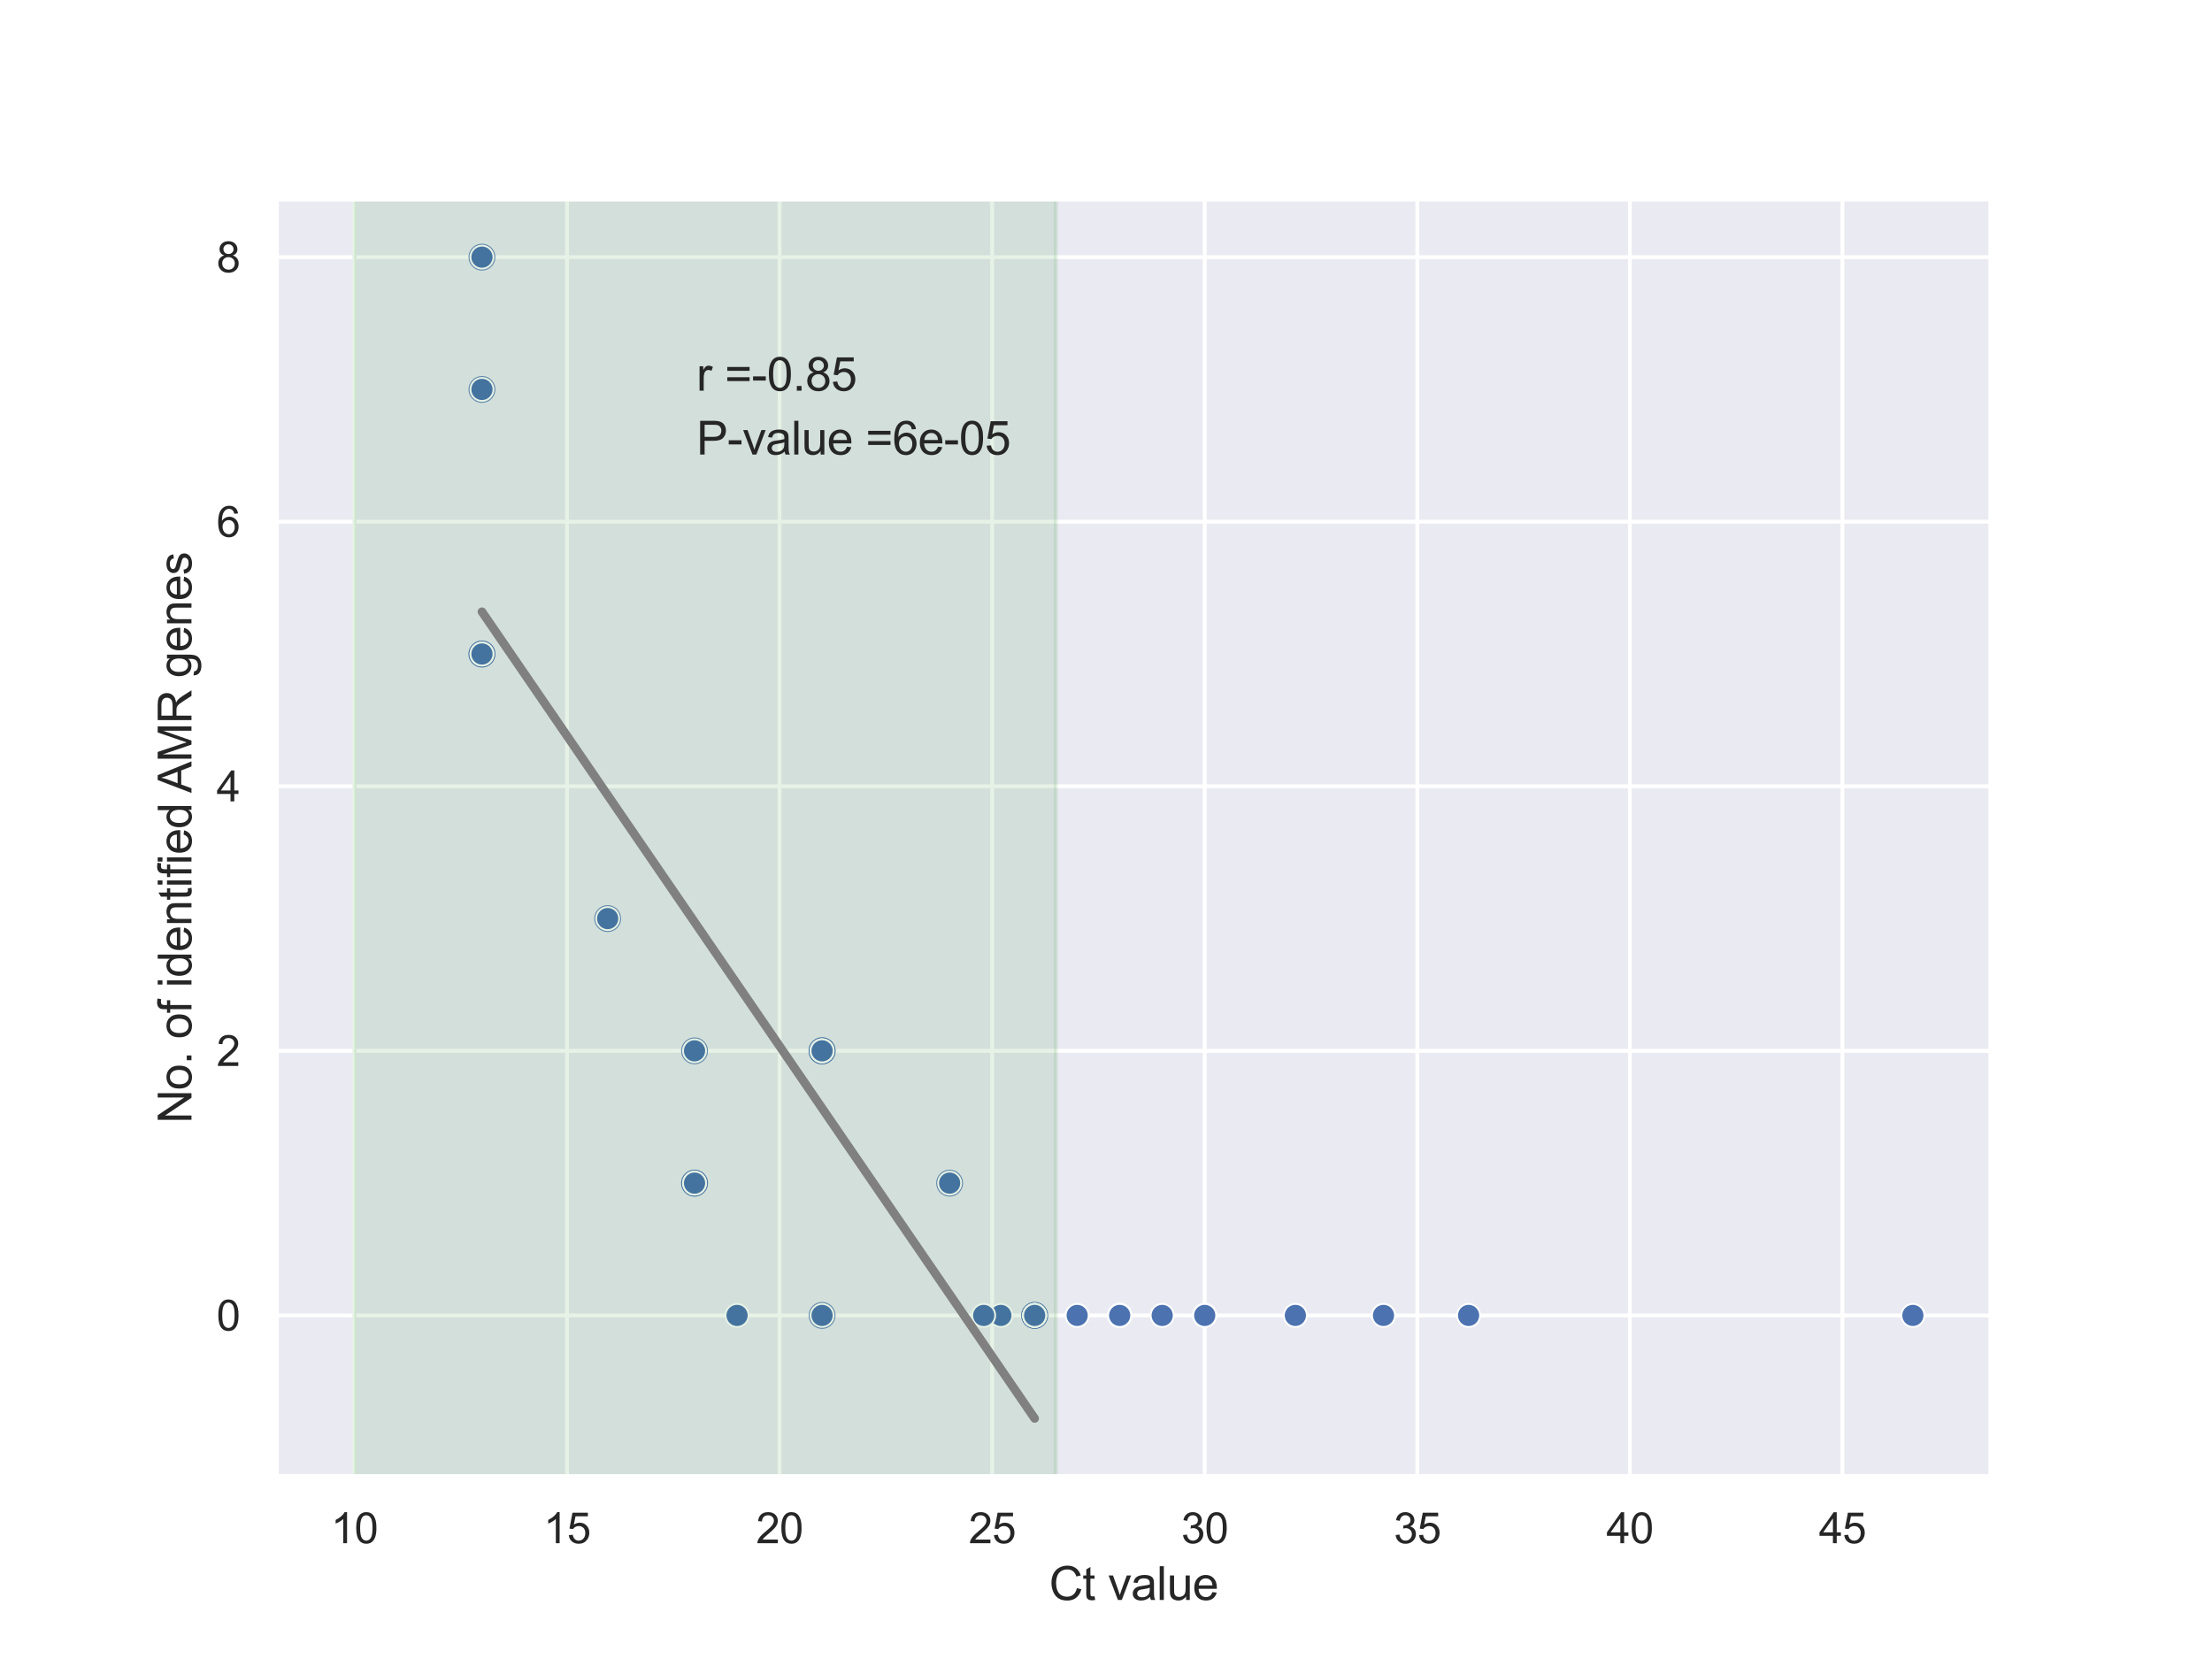<?xml version="1.0" encoding="utf-8" standalone="no"?>
<!DOCTYPE svg PUBLIC "-//W3C//DTD SVG 1.1//EN"
  "http://www.w3.org/Graphics/SVG/1.1/DTD/svg11.dtd">
<svg xmlns:xlink="http://www.w3.org/1999/xlink" width="576pt" height="432pt" viewBox="0 0 576 432" xmlns="http://www.w3.org/2000/svg" version="1.1">
 <defs>
  <style type="text/css">*{stroke-linejoin: round; stroke-linecap: butt}</style>
 </defs>
 <g id="figure_1">
  <g id="patch_1">
   <path d="M 0 432 
L 576 432 
L 576 0 
L 0 0 
z
" style="fill: #ffffff"/>
  </g>
  <g id="axes_1">
   <g id="patch_2">
    <path d="M 72 384.48 
L 518.4 384.48 
L 518.4 51.84 
L 72 51.84 
z
" style="fill: #eaeaf2"/>
   </g>
   <g id="matplotlib.axis_1">
    <g id="xtick_1">
     <g id="line2d_1">
      <path d="M 92.291 384.48 
L 92.291 51.84 
" clip-path="url(#pcb64c233aa)" style="fill: none; stroke: #ffffff; stroke-linecap: round"/>
     </g>
     <g id="text_1">
      <!-- 10 -->
      <g style="fill: #262626" transform="translate(86.174 401.854) scale(0.11 -0.11)">
       <defs>
        <path id="ArialMT-31" d="M 2384 0 
L 1822 0 
L 1822 3584 
Q 1619 3391 1289 3197 
Q 959 3003 697 2906 
L 697 3450 
Q 1169 3672 1522 3987 
Q 1875 4303 2022 4600 
L 2384 4600 
L 2384 0 
z
" transform="scale(0.016)"/>
        <path id="ArialMT-30" d="M 266 2259 
Q 266 3072 433 3567 
Q 600 4063 929 4331 
Q 1259 4600 1759 4600 
Q 2128 4600 2406 4451 
Q 2684 4303 2865 4023 
Q 3047 3744 3150 3342 
Q 3253 2941 3253 2259 
Q 3253 1453 3087 958 
Q 2922 463 2592 192 
Q 2263 -78 1759 -78 
Q 1097 -78 719 397 
Q 266 969 266 2259 
z
M 844 2259 
Q 844 1131 1108 757 
Q 1372 384 1759 384 
Q 2147 384 2411 759 
Q 2675 1134 2675 2259 
Q 2675 3391 2411 3762 
Q 2147 4134 1753 4134 
Q 1366 4134 1134 3806 
Q 844 3388 844 2259 
z
" transform="scale(0.016)"/>
       </defs>
       <use xlink:href="#ArialMT-31"/>
       <use xlink:href="#ArialMT-30" transform="translate(55.615 0)"/>
      </g>
     </g>
    </g>
    <g id="xtick_2">
     <g id="line2d_2">
      <path d="M 147.645 384.48 
L 147.645 51.84 
" clip-path="url(#pcb64c233aa)" style="fill: none; stroke: #ffffff; stroke-linecap: round"/>
     </g>
     <g id="text_2">
      <!-- 15 -->
      <g style="fill: #262626" transform="translate(141.528 401.854) scale(0.11 -0.11)">
       <defs>
        <path id="ArialMT-35" d="M 266 1200 
L 856 1250 
Q 922 819 1161 601 
Q 1400 384 1738 384 
Q 2144 384 2425 690 
Q 2706 997 2706 1503 
Q 2706 1984 2436 2262 
Q 2166 2541 1728 2541 
Q 1456 2541 1237 2417 
Q 1019 2294 894 2097 
L 366 2166 
L 809 4519 
L 3088 4519 
L 3088 3981 
L 1259 3981 
L 1013 2750 
Q 1425 3038 1878 3038 
Q 2478 3038 2890 2622 
Q 3303 2206 3303 1553 
Q 3303 931 2941 478 
Q 2500 -78 1738 -78 
Q 1113 -78 717 272 
Q 322 622 266 1200 
z
" transform="scale(0.016)"/>
       </defs>
       <use xlink:href="#ArialMT-31"/>
       <use xlink:href="#ArialMT-35" transform="translate(55.615 0)"/>
      </g>
     </g>
    </g>
    <g id="xtick_3">
     <g id="line2d_3">
      <path d="M 202.998 384.48 
L 202.998 51.84 
" clip-path="url(#pcb64c233aa)" style="fill: none; stroke: #ffffff; stroke-linecap: round"/>
     </g>
     <g id="text_3">
      <!-- 20 -->
      <g style="fill: #262626" transform="translate(196.881 401.854) scale(0.11 -0.11)">
       <defs>
        <path id="ArialMT-32" d="M 3222 541 
L 3222 0 
L 194 0 
Q 188 203 259 391 
Q 375 700 629 1000 
Q 884 1300 1366 1694 
Q 2113 2306 2375 2664 
Q 2638 3022 2638 3341 
Q 2638 3675 2398 3904 
Q 2159 4134 1775 4134 
Q 1369 4134 1125 3890 
Q 881 3647 878 3216 
L 300 3275 
Q 359 3922 746 4261 
Q 1134 4600 1788 4600 
Q 2447 4600 2831 4234 
Q 3216 3869 3216 3328 
Q 3216 3053 3103 2787 
Q 2991 2522 2730 2228 
Q 2469 1934 1863 1422 
Q 1356 997 1212 845 
Q 1069 694 975 541 
L 3222 541 
z
" transform="scale(0.016)"/>
       </defs>
       <use xlink:href="#ArialMT-32"/>
       <use xlink:href="#ArialMT-30" transform="translate(55.615 0)"/>
      </g>
     </g>
    </g>
    <g id="xtick_4">
     <g id="line2d_4">
      <path d="M 258.352 384.48 
L 258.352 51.84 
" clip-path="url(#pcb64c233aa)" style="fill: none; stroke: #ffffff; stroke-linecap: round"/>
     </g>
     <g id="text_4">
      <!-- 25 -->
      <g style="fill: #262626" transform="translate(252.235 401.854) scale(0.11 -0.11)">
       <use xlink:href="#ArialMT-32"/>
       <use xlink:href="#ArialMT-35" transform="translate(55.615 0)"/>
      </g>
     </g>
    </g>
    <g id="xtick_5">
     <g id="line2d_5">
      <path d="M 313.706 384.48 
L 313.706 51.84 
" clip-path="url(#pcb64c233aa)" style="fill: none; stroke: #ffffff; stroke-linecap: round"/>
     </g>
     <g id="text_5">
      <!-- 30 -->
      <g style="fill: #262626" transform="translate(307.589 401.854) scale(0.11 -0.11)">
       <defs>
        <path id="ArialMT-33" d="M 269 1209 
L 831 1284 
Q 928 806 1161 595 
Q 1394 384 1728 384 
Q 2125 384 2398 659 
Q 2672 934 2672 1341 
Q 2672 1728 2419 1979 
Q 2166 2231 1775 2231 
Q 1616 2231 1378 2169 
L 1441 2663 
Q 1497 2656 1531 2656 
Q 1891 2656 2178 2843 
Q 2466 3031 2466 3422 
Q 2466 3731 2256 3934 
Q 2047 4138 1716 4138 
Q 1388 4138 1169 3931 
Q 950 3725 888 3313 
L 325 3413 
Q 428 3978 793 4289 
Q 1159 4600 1703 4600 
Q 2078 4600 2393 4439 
Q 2709 4278 2876 4000 
Q 3044 3722 3044 3409 
Q 3044 3113 2884 2869 
Q 2725 2625 2413 2481 
Q 2819 2388 3044 2092 
Q 3269 1797 3269 1353 
Q 3269 753 2831 336 
Q 2394 -81 1725 -81 
Q 1122 -81 723 278 
Q 325 638 269 1209 
z
" transform="scale(0.016)"/>
       </defs>
       <use xlink:href="#ArialMT-33"/>
       <use xlink:href="#ArialMT-30" transform="translate(55.615 0)"/>
      </g>
     </g>
    </g>
    <g id="xtick_6">
     <g id="line2d_6">
      <path d="M 369.06 384.48 
L 369.06 51.84 
" clip-path="url(#pcb64c233aa)" style="fill: none; stroke: #ffffff; stroke-linecap: round"/>
     </g>
     <g id="text_6">
      <!-- 35 -->
      <g style="fill: #262626" transform="translate(362.943 401.854) scale(0.11 -0.11)">
       <use xlink:href="#ArialMT-33"/>
       <use xlink:href="#ArialMT-35" transform="translate(55.615 0)"/>
      </g>
     </g>
    </g>
    <g id="xtick_7">
     <g id="line2d_7">
      <path d="M 424.413 384.48 
L 424.413 51.84 
" clip-path="url(#pcb64c233aa)" style="fill: none; stroke: #ffffff; stroke-linecap: round"/>
     </g>
     <g id="text_7">
      <!-- 40 -->
      <g style="fill: #262626" transform="translate(418.296 401.854) scale(0.11 -0.11)">
       <defs>
        <path id="ArialMT-34" d="M 2069 0 
L 2069 1097 
L 81 1097 
L 81 1613 
L 2172 4581 
L 2631 4581 
L 2631 1613 
L 3250 1613 
L 3250 1097 
L 2631 1097 
L 2631 0 
L 2069 0 
z
M 2069 1613 
L 2069 3678 
L 634 1613 
L 2069 1613 
z
" transform="scale(0.016)"/>
       </defs>
       <use xlink:href="#ArialMT-34"/>
       <use xlink:href="#ArialMT-30" transform="translate(55.615 0)"/>
      </g>
     </g>
    </g>
    <g id="xtick_8">
     <g id="line2d_8">
      <path d="M 479.767 384.48 
L 479.767 51.84 
" clip-path="url(#pcb64c233aa)" style="fill: none; stroke: #ffffff; stroke-linecap: round"/>
     </g>
     <g id="text_8">
      <!-- 45 -->
      <g style="fill: #262626" transform="translate(473.65 401.854) scale(0.11 -0.11)">
       <use xlink:href="#ArialMT-34"/>
       <use xlink:href="#ArialMT-35" transform="translate(55.615 0)"/>
      </g>
     </g>
    </g>
    <g id="text_9">
     <!-- Ct value -->
     <g style="fill: #262626" transform="translate(273.19 416.629) scale(0.12 -0.12)">
      <defs>
       <path id="ArialMT-43" d="M 3763 1606 
L 4369 1453 
Q 4178 706 3683 314 
Q 3188 -78 2472 -78 
Q 1731 -78 1267 223 
Q 803 525 561 1097 
Q 319 1669 319 2325 
Q 319 3041 592 3573 
Q 866 4106 1370 4382 
Q 1875 4659 2481 4659 
Q 3169 4659 3637 4309 
Q 4106 3959 4291 3325 
L 3694 3184 
Q 3534 3684 3231 3912 
Q 2928 4141 2469 4141 
Q 1941 4141 1586 3887 
Q 1231 3634 1087 3207 
Q 944 2781 944 2328 
Q 944 1744 1114 1308 
Q 1284 872 1643 656 
Q 2003 441 2422 441 
Q 2931 441 3284 734 
Q 3638 1028 3763 1606 
z
" transform="scale(0.016)"/>
       <path id="ArialMT-74" d="M 1650 503 
L 1731 6 
Q 1494 -44 1306 -44 
Q 1000 -44 831 53 
Q 663 150 594 308 
Q 525 466 525 972 
L 525 2881 
L 113 2881 
L 113 3319 
L 525 3319 
L 525 4141 
L 1084 4478 
L 1084 3319 
L 1650 3319 
L 1650 2881 
L 1084 2881 
L 1084 941 
Q 1084 700 1114 631 
Q 1144 563 1211 522 
Q 1278 481 1403 481 
Q 1497 481 1650 503 
z
" transform="scale(0.016)"/>
       <path id="ArialMT-20" transform="scale(0.016)"/>
       <path id="ArialMT-76" d="M 1344 0 
L 81 3319 
L 675 3319 
L 1388 1331 
Q 1503 1009 1600 663 
Q 1675 925 1809 1294 
L 2547 3319 
L 3125 3319 
L 1869 0 
L 1344 0 
z
" transform="scale(0.016)"/>
       <path id="ArialMT-61" d="M 2588 409 
Q 2275 144 1986 34 
Q 1697 -75 1366 -75 
Q 819 -75 525 192 
Q 231 459 231 875 
Q 231 1119 342 1320 
Q 453 1522 633 1644 
Q 813 1766 1038 1828 
Q 1203 1872 1538 1913 
Q 2219 1994 2541 2106 
Q 2544 2222 2544 2253 
Q 2544 2597 2384 2738 
Q 2169 2928 1744 2928 
Q 1347 2928 1158 2789 
Q 969 2650 878 2297 
L 328 2372 
Q 403 2725 575 2942 
Q 747 3159 1072 3276 
Q 1397 3394 1825 3394 
Q 2250 3394 2515 3294 
Q 2781 3194 2906 3042 
Q 3031 2891 3081 2659 
Q 3109 2516 3109 2141 
L 3109 1391 
Q 3109 606 3145 398 
Q 3181 191 3288 0 
L 2700 0 
Q 2613 175 2588 409 
z
M 2541 1666 
Q 2234 1541 1622 1453 
Q 1275 1403 1131 1340 
Q 988 1278 909 1158 
Q 831 1038 831 891 
Q 831 666 1001 516 
Q 1172 366 1500 366 
Q 1825 366 2078 508 
Q 2331 650 2450 897 
Q 2541 1088 2541 1459 
L 2541 1666 
z
" transform="scale(0.016)"/>
       <path id="ArialMT-6c" d="M 409 0 
L 409 4581 
L 972 4581 
L 972 0 
L 409 0 
z
" transform="scale(0.016)"/>
       <path id="ArialMT-75" d="M 2597 0 
L 2597 488 
Q 2209 -75 1544 -75 
Q 1250 -75 995 37 
Q 741 150 617 320 
Q 494 491 444 738 
Q 409 903 409 1263 
L 409 3319 
L 972 3319 
L 972 1478 
Q 972 1038 1006 884 
Q 1059 663 1231 536 
Q 1403 409 1656 409 
Q 1909 409 2131 539 
Q 2353 669 2445 892 
Q 2538 1116 2538 1541 
L 2538 3319 
L 3100 3319 
L 3100 0 
L 2597 0 
z
" transform="scale(0.016)"/>
       <path id="ArialMT-65" d="M 2694 1069 
L 3275 997 
Q 3138 488 2766 206 
Q 2394 -75 1816 -75 
Q 1088 -75 661 373 
Q 234 822 234 1631 
Q 234 2469 665 2931 
Q 1097 3394 1784 3394 
Q 2450 3394 2872 2941 
Q 3294 2488 3294 1666 
Q 3294 1616 3291 1516 
L 816 1516 
Q 847 969 1125 678 
Q 1403 388 1819 388 
Q 2128 388 2347 550 
Q 2566 713 2694 1069 
z
M 847 1978 
L 2700 1978 
Q 2663 2397 2488 2606 
Q 2219 2931 1791 2931 
Q 1403 2931 1139 2672 
Q 875 2413 847 1978 
z
" transform="scale(0.016)"/>
      </defs>
      <use xlink:href="#ArialMT-43"/>
      <use xlink:href="#ArialMT-74" transform="translate(72.217 0)"/>
      <use xlink:href="#ArialMT-20" transform="translate(100 0)"/>
      <use xlink:href="#ArialMT-76" transform="translate(127.783 0)"/>
      <use xlink:href="#ArialMT-61" transform="translate(177.783 0)"/>
      <use xlink:href="#ArialMT-6c" transform="translate(233.398 0)"/>
      <use xlink:href="#ArialMT-75" transform="translate(255.615 0)"/>
      <use xlink:href="#ArialMT-65" transform="translate(311.23 0)"/>
     </g>
    </g>
   </g>
   <g id="matplotlib.axis_2">
    <g id="ytick_1">
     <g id="line2d_9">
      <path d="M 72 342.531 
L 518.4 342.531 
" clip-path="url(#pcb64c233aa)" style="fill: none; stroke: #ffffff; stroke-linecap: round"/>
     </g>
     <g id="text_10">
      <!-- 0 -->
      <g style="fill: #262626" transform="translate(56.383 346.468) scale(0.11 -0.11)">
       <use xlink:href="#ArialMT-30"/>
      </g>
     </g>
    </g>
    <g id="ytick_2">
     <g id="line2d_10">
      <path d="M 72 273.638 
L 518.4 273.638 
" clip-path="url(#pcb64c233aa)" style="fill: none; stroke: #ffffff; stroke-linecap: round"/>
     </g>
     <g id="text_11">
      <!-- 2 -->
      <g style="fill: #262626" transform="translate(56.383 277.575) scale(0.11 -0.11)">
       <use xlink:href="#ArialMT-32"/>
      </g>
     </g>
    </g>
    <g id="ytick_3">
     <g id="line2d_11">
      <path d="M 72 204.745 
L 518.4 204.745 
" clip-path="url(#pcb64c233aa)" style="fill: none; stroke: #ffffff; stroke-linecap: round"/>
     </g>
     <g id="text_12">
      <!-- 4 -->
      <g style="fill: #262626" transform="translate(56.383 208.682) scale(0.11 -0.11)">
       <use xlink:href="#ArialMT-34"/>
      </g>
     </g>
    </g>
    <g id="ytick_4">
     <g id="line2d_12">
      <path d="M 72 135.853 
L 518.4 135.853 
" clip-path="url(#pcb64c233aa)" style="fill: none; stroke: #ffffff; stroke-linecap: round"/>
     </g>
     <g id="text_13">
      <!-- 6 -->
      <g style="fill: #262626" transform="translate(56.383 139.79) scale(0.11 -0.11)">
       <defs>
        <path id="ArialMT-36" d="M 3184 3459 
L 2625 3416 
Q 2550 3747 2413 3897 
Q 2184 4138 1850 4138 
Q 1581 4138 1378 3988 
Q 1113 3794 959 3422 
Q 806 3050 800 2363 
Q 1003 2672 1297 2822 
Q 1591 2972 1913 2972 
Q 2475 2972 2870 2558 
Q 3266 2144 3266 1488 
Q 3266 1056 3080 686 
Q 2894 316 2569 119 
Q 2244 -78 1831 -78 
Q 1128 -78 684 439 
Q 241 956 241 2144 
Q 241 3472 731 4075 
Q 1159 4600 1884 4600 
Q 2425 4600 2770 4297 
Q 3116 3994 3184 3459 
z
M 888 1484 
Q 888 1194 1011 928 
Q 1134 663 1356 523 
Q 1578 384 1822 384 
Q 2178 384 2434 671 
Q 2691 959 2691 1453 
Q 2691 1928 2437 2201 
Q 2184 2475 1800 2475 
Q 1419 2475 1153 2201 
Q 888 1928 888 1484 
z
" transform="scale(0.016)"/>
       </defs>
       <use xlink:href="#ArialMT-36"/>
      </g>
     </g>
    </g>
    <g id="ytick_5">
     <g id="line2d_13">
      <path d="M 72 66.96 
L 518.4 66.96 
" clip-path="url(#pcb64c233aa)" style="fill: none; stroke: #ffffff; stroke-linecap: round"/>
     </g>
     <g id="text_14">
      <!-- 8 -->
      <g style="fill: #262626" transform="translate(56.383 70.897) scale(0.11 -0.11)">
       <defs>
        <path id="ArialMT-38" d="M 1131 2484 
Q 781 2613 612 2850 
Q 444 3088 444 3419 
Q 444 3919 803 4259 
Q 1163 4600 1759 4600 
Q 2359 4600 2725 4251 
Q 3091 3903 3091 3403 
Q 3091 3084 2923 2848 
Q 2756 2613 2416 2484 
Q 2838 2347 3058 2040 
Q 3278 1734 3278 1309 
Q 3278 722 2862 322 
Q 2447 -78 1769 -78 
Q 1091 -78 675 323 
Q 259 725 259 1325 
Q 259 1772 486 2073 
Q 713 2375 1131 2484 
z
M 1019 3438 
Q 1019 3113 1228 2906 
Q 1438 2700 1772 2700 
Q 2097 2700 2305 2904 
Q 2513 3109 2513 3406 
Q 2513 3716 2298 3927 
Q 2084 4138 1766 4138 
Q 1444 4138 1231 3931 
Q 1019 3725 1019 3438 
z
M 838 1322 
Q 838 1081 952 856 
Q 1066 631 1291 507 
Q 1516 384 1775 384 
Q 2178 384 2440 643 
Q 2703 903 2703 1303 
Q 2703 1709 2433 1975 
Q 2163 2241 1756 2241 
Q 1359 2241 1098 1978 
Q 838 1716 838 1322 
z
" transform="scale(0.016)"/>
       </defs>
       <use xlink:href="#ArialMT-38"/>
      </g>
     </g>
    </g>
    <g id="text_15">
     <!-- No. of identified AMR genes -->
     <g style="fill: #262626" transform="translate(49.857 292.533) rotate(-90) scale(0.12 -0.12)">
      <defs>
       <path id="ArialMT-4e" d="M 488 0 
L 488 4581 
L 1109 4581 
L 3516 984 
L 3516 4581 
L 4097 4581 
L 4097 0 
L 3475 0 
L 1069 3600 
L 1069 0 
L 488 0 
z
" transform="scale(0.016)"/>
       <path id="ArialMT-6f" d="M 213 1659 
Q 213 2581 725 3025 
Q 1153 3394 1769 3394 
Q 2453 3394 2887 2945 
Q 3322 2497 3322 1706 
Q 3322 1066 3130 698 
Q 2938 331 2570 128 
Q 2203 -75 1769 -75 
Q 1072 -75 642 372 
Q 213 819 213 1659 
z
M 791 1659 
Q 791 1022 1069 705 
Q 1347 388 1769 388 
Q 2188 388 2466 706 
Q 2744 1025 2744 1678 
Q 2744 2294 2464 2611 
Q 2184 2928 1769 2928 
Q 1347 2928 1069 2612 
Q 791 2297 791 1659 
z
" transform="scale(0.016)"/>
       <path id="ArialMT-2e" d="M 581 0 
L 581 641 
L 1222 641 
L 1222 0 
L 581 0 
z
" transform="scale(0.016)"/>
       <path id="ArialMT-66" d="M 556 0 
L 556 2881 
L 59 2881 
L 59 3319 
L 556 3319 
L 556 3672 
Q 556 4006 616 4169 
Q 697 4388 901 4523 
Q 1106 4659 1475 4659 
Q 1713 4659 2000 4603 
L 1916 4113 
Q 1741 4144 1584 4144 
Q 1328 4144 1222 4034 
Q 1116 3925 1116 3625 
L 1116 3319 
L 1763 3319 
L 1763 2881 
L 1116 2881 
L 1116 0 
L 556 0 
z
" transform="scale(0.016)"/>
       <path id="ArialMT-69" d="M 425 3934 
L 425 4581 
L 988 4581 
L 988 3934 
L 425 3934 
z
M 425 0 
L 425 3319 
L 988 3319 
L 988 0 
L 425 0 
z
" transform="scale(0.016)"/>
       <path id="ArialMT-64" d="M 2575 0 
L 2575 419 
Q 2259 -75 1647 -75 
Q 1250 -75 917 144 
Q 584 363 401 755 
Q 219 1147 219 1656 
Q 219 2153 384 2558 
Q 550 2963 881 3178 
Q 1213 3394 1622 3394 
Q 1922 3394 2156 3267 
Q 2391 3141 2538 2938 
L 2538 4581 
L 3097 4581 
L 3097 0 
L 2575 0 
z
M 797 1656 
Q 797 1019 1065 703 
Q 1334 388 1700 388 
Q 2069 388 2326 689 
Q 2584 991 2584 1609 
Q 2584 2291 2321 2609 
Q 2059 2928 1675 2928 
Q 1300 2928 1048 2622 
Q 797 2316 797 1656 
z
" transform="scale(0.016)"/>
       <path id="ArialMT-6e" d="M 422 0 
L 422 3319 
L 928 3319 
L 928 2847 
Q 1294 3394 1984 3394 
Q 2284 3394 2536 3286 
Q 2788 3178 2913 3003 
Q 3038 2828 3088 2588 
Q 3119 2431 3119 2041 
L 3119 0 
L 2556 0 
L 2556 2019 
Q 2556 2363 2490 2533 
Q 2425 2703 2258 2804 
Q 2091 2906 1866 2906 
Q 1506 2906 1245 2678 
Q 984 2450 984 1813 
L 984 0 
L 422 0 
z
" transform="scale(0.016)"/>
       <path id="ArialMT-41" d="M -9 0 
L 1750 4581 
L 2403 4581 
L 4278 0 
L 3588 0 
L 3053 1388 
L 1138 1388 
L 634 0 
L -9 0 
z
M 1313 1881 
L 2866 1881 
L 2388 3150 
Q 2169 3728 2063 4100 
Q 1975 3659 1816 3225 
L 1313 1881 
z
" transform="scale(0.016)"/>
       <path id="ArialMT-4d" d="M 475 0 
L 475 4581 
L 1388 4581 
L 2472 1338 
Q 2622 884 2691 659 
Q 2769 909 2934 1394 
L 4031 4581 
L 4847 4581 
L 4847 0 
L 4263 0 
L 4263 3834 
L 2931 0 
L 2384 0 
L 1059 3900 
L 1059 0 
L 475 0 
z
" transform="scale(0.016)"/>
       <path id="ArialMT-52" d="M 503 0 
L 503 4581 
L 2534 4581 
Q 3147 4581 3465 4457 
Q 3784 4334 3975 4021 
Q 4166 3709 4166 3331 
Q 4166 2844 3850 2509 
Q 3534 2175 2875 2084 
Q 3116 1969 3241 1856 
Q 3506 1613 3744 1247 
L 4541 0 
L 3778 0 
L 3172 953 
Q 2906 1366 2734 1584 
Q 2563 1803 2427 1890 
Q 2291 1978 2150 2013 
Q 2047 2034 1813 2034 
L 1109 2034 
L 1109 0 
L 503 0 
z
M 1109 2559 
L 2413 2559 
Q 2828 2559 3062 2645 
Q 3297 2731 3419 2920 
Q 3541 3109 3541 3331 
Q 3541 3656 3305 3865 
Q 3069 4075 2559 4075 
L 1109 4075 
L 1109 2559 
z
" transform="scale(0.016)"/>
       <path id="ArialMT-67" d="M 319 -275 
L 866 -356 
Q 900 -609 1056 -725 
Q 1266 -881 1628 -881 
Q 2019 -881 2231 -725 
Q 2444 -569 2519 -288 
Q 2563 -116 2559 434 
Q 2191 0 1641 0 
Q 956 0 581 494 
Q 206 988 206 1678 
Q 206 2153 378 2554 
Q 550 2956 876 3175 
Q 1203 3394 1644 3394 
Q 2231 3394 2613 2919 
L 2613 3319 
L 3131 3319 
L 3131 450 
Q 3131 -325 2973 -648 
Q 2816 -972 2473 -1159 
Q 2131 -1347 1631 -1347 
Q 1038 -1347 672 -1080 
Q 306 -813 319 -275 
z
M 784 1719 
Q 784 1066 1043 766 
Q 1303 466 1694 466 
Q 2081 466 2343 764 
Q 2606 1063 2606 1700 
Q 2606 2309 2336 2618 
Q 2066 2928 1684 2928 
Q 1309 2928 1046 2623 
Q 784 2319 784 1719 
z
" transform="scale(0.016)"/>
       <path id="ArialMT-73" d="M 197 991 
L 753 1078 
Q 800 744 1014 566 
Q 1228 388 1613 388 
Q 2000 388 2187 545 
Q 2375 703 2375 916 
Q 2375 1106 2209 1216 
Q 2094 1291 1634 1406 
Q 1016 1563 777 1677 
Q 538 1791 414 1992 
Q 291 2194 291 2438 
Q 291 2659 392 2848 
Q 494 3038 669 3163 
Q 800 3259 1026 3326 
Q 1253 3394 1513 3394 
Q 1903 3394 2198 3281 
Q 2494 3169 2634 2976 
Q 2775 2784 2828 2463 
L 2278 2388 
Q 2241 2644 2061 2787 
Q 1881 2931 1553 2931 
Q 1166 2931 1000 2803 
Q 834 2675 834 2503 
Q 834 2394 903 2306 
Q 972 2216 1119 2156 
Q 1203 2125 1616 2013 
Q 2213 1853 2448 1751 
Q 2684 1650 2818 1456 
Q 2953 1263 2953 975 
Q 2953 694 2789 445 
Q 2625 197 2315 61 
Q 2006 -75 1616 -75 
Q 969 -75 630 194 
Q 291 463 197 991 
z
" transform="scale(0.016)"/>
      </defs>
      <use xlink:href="#ArialMT-4e"/>
      <use xlink:href="#ArialMT-6f" transform="translate(72.217 0)"/>
      <use xlink:href="#ArialMT-2e" transform="translate(127.832 0)"/>
      <use xlink:href="#ArialMT-20" transform="translate(155.615 0)"/>
      <use xlink:href="#ArialMT-6f" transform="translate(183.398 0)"/>
      <use xlink:href="#ArialMT-66" transform="translate(239.014 0)"/>
      <use xlink:href="#ArialMT-20" transform="translate(266.797 0)"/>
      <use xlink:href="#ArialMT-69" transform="translate(294.58 0)"/>
      <use xlink:href="#ArialMT-64" transform="translate(316.797 0)"/>
      <use xlink:href="#ArialMT-65" transform="translate(372.412 0)"/>
      <use xlink:href="#ArialMT-6e" transform="translate(428.027 0)"/>
      <use xlink:href="#ArialMT-74" transform="translate(483.643 0)"/>
      <use xlink:href="#ArialMT-69" transform="translate(511.426 0)"/>
      <use xlink:href="#ArialMT-66" transform="translate(533.643 0)"/>
      <use xlink:href="#ArialMT-69" transform="translate(561.426 0)"/>
      <use xlink:href="#ArialMT-65" transform="translate(583.643 0)"/>
      <use xlink:href="#ArialMT-64" transform="translate(639.258 0)"/>
      <use xlink:href="#ArialMT-20" transform="translate(694.873 0)"/>
      <use xlink:href="#ArialMT-41" transform="translate(717.156 0)"/>
      <use xlink:href="#ArialMT-4d" transform="translate(783.855 0)"/>
      <use xlink:href="#ArialMT-52" transform="translate(867.156 0)"/>
      <use xlink:href="#ArialMT-20" transform="translate(939.373 0)"/>
      <use xlink:href="#ArialMT-67" transform="translate(967.156 0)"/>
      <use xlink:href="#ArialMT-65" transform="translate(1022.771 0)"/>
      <use xlink:href="#ArialMT-6e" transform="translate(1078.387 0)"/>
      <use xlink:href="#ArialMT-65" transform="translate(1134.002 0)"/>
      <use xlink:href="#ArialMT-73" transform="translate(1189.617 0)"/>
     </g>
    </g>
   </g>
   <g id="PathCollection_1">
    <defs>
     <path id="m8467e79d82" d="M 0 3 
C 0.796 3 1.559 2.684 2.121 2.121 
C 2.684 1.559 3 0.796 3 0 
C 3 -0.796 2.684 -1.559 2.121 -2.121 
C 1.559 -2.684 0.796 -3 0 -3 
C -0.796 -3 -1.559 -2.684 -2.121 -2.121 
C -2.684 -1.559 -3 -0.796 -3 0 
C -3 0.796 -2.684 1.559 -2.121 2.121 
C -1.559 2.684 -0.796 3 0 3 
z
" style="stroke: #4c72b0; stroke-opacity: 0.8"/>
    </defs>
    <g clip-path="url(#pcb64c233aa)">
     <use xlink:href="#m8467e79d82" x="269.423" y="342.531" style="fill: #4c72b0; fill-opacity: 0.8; stroke: #4c72b0; stroke-opacity: 0.8"/>
     <use xlink:href="#m8467e79d82" x="269.423" y="342.531" style="fill: #4c72b0; fill-opacity: 0.8; stroke: #4c72b0; stroke-opacity: 0.8"/>
     <use xlink:href="#m8467e79d82" x="158.235" y="239.192" style="fill: #4c72b0; fill-opacity: 0.8; stroke: #4c72b0; stroke-opacity: 0.8"/>
     <use xlink:href="#m8467e79d82" x="125.503" y="170.299" style="fill: #4c72b0; fill-opacity: 0.8; stroke: #4c72b0; stroke-opacity: 0.8"/>
     <use xlink:href="#m8467e79d82" x="125.503" y="101.406" style="fill: #4c72b0; fill-opacity: 0.8; stroke: #4c72b0; stroke-opacity: 0.8"/>
     <use xlink:href="#m8467e79d82" x="125.503" y="66.96" style="fill: #4c72b0; fill-opacity: 0.8; stroke: #4c72b0; stroke-opacity: 0.8"/>
     <use xlink:href="#m8467e79d82" x="125.503" y="170.299" style="fill: #4c72b0; fill-opacity: 0.8; stroke: #4c72b0; stroke-opacity: 0.8"/>
     <use xlink:href="#m8467e79d82" x="247.281" y="308.085" style="fill: #4c72b0; fill-opacity: 0.8; stroke: #4c72b0; stroke-opacity: 0.8"/>
     <use xlink:href="#m8467e79d82" x="214.069" y="273.638" style="fill: #4c72b0; fill-opacity: 0.8; stroke: #4c72b0; stroke-opacity: 0.8"/>
     <use xlink:href="#m8467e79d82" x="214.069" y="273.638" style="fill: #4c72b0; fill-opacity: 0.8; stroke: #4c72b0; stroke-opacity: 0.8"/>
     <use xlink:href="#m8467e79d82" x="214.069" y="273.638" style="fill: #4c72b0; fill-opacity: 0.8; stroke: #4c72b0; stroke-opacity: 0.8"/>
     <use xlink:href="#m8467e79d82" x="180.857" y="308.085" style="fill: #4c72b0; fill-opacity: 0.8; stroke: #4c72b0; stroke-opacity: 0.8"/>
     <use xlink:href="#m8467e79d82" x="180.857" y="273.638" style="fill: #4c72b0; fill-opacity: 0.8; stroke: #4c72b0; stroke-opacity: 0.8"/>
     <use xlink:href="#m8467e79d82" x="180.857" y="308.085" style="fill: #4c72b0; fill-opacity: 0.8; stroke: #4c72b0; stroke-opacity: 0.8"/>
     <use xlink:href="#m8467e79d82" x="214.069" y="342.531" style="fill: #4c72b0; fill-opacity: 0.8; stroke: #4c72b0; stroke-opacity: 0.8"/>
    </g>
   </g>
   <g id="PathCollection_2">
    <defs>
     <path id="m92d4cdf125" d="M 0 3 
C 0.796 3 1.559 2.684 2.121 2.121 
C 2.684 1.559 3 0.796 3 0 
C 3 -0.796 2.684 -1.559 2.121 -2.121 
C 1.559 -2.684 0.796 -3 0 -3 
C -0.796 -3 -1.559 -2.684 -2.121 -2.121 
C -2.684 -1.559 -3 -0.796 -3 0 
C -3 0.796 -2.684 1.559 -2.121 2.121 
C -1.559 2.684 -0.796 3 0 3 
z
" style="stroke: #ffffff; stroke-width: 0.48"/>
    </defs>
    <g clip-path="url(#pcb64c233aa)">
     <use xlink:href="#m92d4cdf125" x="269.423" y="342.531" style="fill: #4c72b0; stroke: #ffffff; stroke-width: 0.48"/>
     <use xlink:href="#m92d4cdf125" x="269.423" y="342.531" style="fill: #4c72b0; stroke: #ffffff; stroke-width: 0.48"/>
     <use xlink:href="#m92d4cdf125" x="269.423" y="342.531" style="fill: #4c72b0; stroke: #ffffff; stroke-width: 0.48"/>
     <use xlink:href="#m92d4cdf125" x="269.423" y="342.531" style="fill: #4c72b0; stroke: #ffffff; stroke-width: 0.48"/>
     <use xlink:href="#m92d4cdf125" x="291.564" y="342.531" style="fill: #4c72b0; stroke: #ffffff; stroke-width: 0.48"/>
     <use xlink:href="#m92d4cdf125" x="291.564" y="342.531" style="fill: #4c72b0; stroke: #ffffff; stroke-width: 0.48"/>
     <use xlink:href="#m92d4cdf125" x="291.564" y="342.531" style="fill: #4c72b0; stroke: #ffffff; stroke-width: 0.48"/>
     <use xlink:href="#m92d4cdf125" x="291.564" y="342.531" style="fill: #4c72b0; stroke: #ffffff; stroke-width: 0.48"/>
     <use xlink:href="#m92d4cdf125" x="158.235" y="239.192" style="fill: #4c72b0; stroke: #ffffff; stroke-width: 0.48"/>
     <use xlink:href="#m92d4cdf125" x="260.617" y="342.531" style="fill: #4c72b0; stroke: #ffffff; stroke-width: 0.48"/>
     <use xlink:href="#m92d4cdf125" x="280.494" y="342.531" style="fill: #4c72b0; stroke: #ffffff; stroke-width: 0.48"/>
     <use xlink:href="#m92d4cdf125" x="291.564" y="342.531" style="fill: #4c72b0; stroke: #ffffff; stroke-width: 0.48"/>
     <use xlink:href="#m92d4cdf125" x="291.564" y="342.531" style="fill: #4c72b0; stroke: #ffffff; stroke-width: 0.48"/>
     <use xlink:href="#m92d4cdf125" x="291.564" y="342.531" style="fill: #4c72b0; stroke: #ffffff; stroke-width: 0.48"/>
     <use xlink:href="#m92d4cdf125" x="256.152" y="342.531" style="fill: #4c72b0; stroke: #ffffff; stroke-width: 0.48"/>
     <use xlink:href="#m92d4cdf125" x="337.307" y="342.531" style="fill: #4c72b0; stroke: #ffffff; stroke-width: 0.48"/>
     <use xlink:href="#m92d4cdf125" x="498.109" y="342.531" style="fill: #4c72b0; stroke: #ffffff; stroke-width: 0.48"/>
     <use xlink:href="#m92d4cdf125" x="302.635" y="342.531" style="fill: #4c72b0; stroke: #ffffff; stroke-width: 0.48"/>
     <use xlink:href="#m92d4cdf125" x="313.706" y="342.531" style="fill: #4c72b0; stroke: #ffffff; stroke-width: 0.48"/>
     <use xlink:href="#m92d4cdf125" x="313.706" y="342.531" style="fill: #4c72b0; stroke: #ffffff; stroke-width: 0.48"/>
     <use xlink:href="#m92d4cdf125" x="313.706" y="342.531" style="fill: #4c72b0; stroke: #ffffff; stroke-width: 0.48"/>
     <use xlink:href="#m92d4cdf125" x="360.259" y="342.531" style="fill: #4c72b0; stroke: #ffffff; stroke-width: 0.48"/>
     <use xlink:href="#m92d4cdf125" x="382.419" y="342.531" style="fill: #4c72b0; stroke: #ffffff; stroke-width: 0.48"/>
     <use xlink:href="#m92d4cdf125" x="125.503" y="170.299" style="fill: #4c72b0; stroke: #ffffff; stroke-width: 0.48"/>
     <use xlink:href="#m92d4cdf125" x="125.503" y="101.406" style="fill: #4c72b0; stroke: #ffffff; stroke-width: 0.48"/>
     <use xlink:href="#m92d4cdf125" x="125.503" y="66.96" style="fill: #4c72b0; stroke: #ffffff; stroke-width: 0.48"/>
     <use xlink:href="#m92d4cdf125" x="125.503" y="170.299" style="fill: #4c72b0; stroke: #ffffff; stroke-width: 0.48"/>
     <use xlink:href="#m92d4cdf125" x="247.281" y="308.085" style="fill: #4c72b0; stroke: #ffffff; stroke-width: 0.48"/>
     <use xlink:href="#m92d4cdf125" x="214.069" y="273.638" style="fill: #4c72b0; stroke: #ffffff; stroke-width: 0.48"/>
     <use xlink:href="#m92d4cdf125" x="214.069" y="273.638" style="fill: #4c72b0; stroke: #ffffff; stroke-width: 0.48"/>
     <use xlink:href="#m92d4cdf125" x="214.069" y="273.638" style="fill: #4c72b0; stroke: #ffffff; stroke-width: 0.48"/>
     <use xlink:href="#m92d4cdf125" x="191.928" y="342.531" style="fill: #4c72b0; stroke: #ffffff; stroke-width: 0.48"/>
     <use xlink:href="#m92d4cdf125" x="180.857" y="308.085" style="fill: #4c72b0; stroke: #ffffff; stroke-width: 0.48"/>
     <use xlink:href="#m92d4cdf125" x="180.857" y="273.638" style="fill: #4c72b0; stroke: #ffffff; stroke-width: 0.48"/>
     <use xlink:href="#m92d4cdf125" x="180.857" y="308.085" style="fill: #4c72b0; stroke: #ffffff; stroke-width: 0.48"/>
     <use xlink:href="#m92d4cdf125" x="214.069" y="342.531" style="fill: #4c72b0; stroke: #ffffff; stroke-width: 0.48"/>
    </g>
   </g>
   <g id="patch_3">
    <path d="M 92.291 384.48 
L 274.958 384.48 
L 274.958 51.84 
L 92.291 51.84 
z
" clip-path="url(#pcb64c233aa)" style="fill: #008000; opacity: 0.1; stroke: #008000; stroke-linejoin: miter"/>
   </g>
   <g id="line2d_14">
    <path d="M 125.503 159.297 
L 126.957 161.418 
L 128.411 163.54 
L 129.864 165.662 
L 131.318 167.784 
L 132.772 169.906 
L 134.226 172.028 
L 135.679 174.15 
L 137.133 176.271 
L 138.587 178.393 
L 140.04 180.515 
L 141.494 182.637 
L 142.948 184.759 
L 144.402 186.881 
L 145.855 189.002 
L 147.309 191.124 
L 148.763 193.246 
L 150.217 195.368 
L 151.67 197.49 
L 153.124 199.612 
L 154.578 201.734 
L 156.032 203.855 
L 157.485 205.977 
L 158.939 208.099 
L 160.393 210.221 
L 161.847 212.343 
L 163.3 214.465 
L 164.754 216.587 
L 166.208 218.708 
L 167.661 220.83 
L 169.115 222.952 
L 170.569 225.074 
L 172.023 227.196 
L 173.476 229.318 
L 174.93 231.44 
L 176.384 233.561 
L 177.838 235.683 
L 179.291 237.805 
L 180.745 239.927 
L 182.199 242.049 
L 183.653 244.171 
L 185.106 246.293 
L 186.56 248.414 
L 188.014 250.536 
L 189.467 252.658 
L 190.921 254.78 
L 192.375 256.902 
L 193.829 259.024 
L 195.282 261.145 
L 196.736 263.267 
L 198.19 265.389 
L 199.644 267.511 
L 201.097 269.633 
L 202.551 271.755 
L 204.005 273.877 
L 205.459 275.998 
L 206.912 278.12 
L 208.366 280.242 
L 209.82 282.364 
L 211.273 284.486 
L 212.727 286.608 
L 214.181 288.73 
L 215.635 290.851 
L 217.088 292.973 
L 218.542 295.095 
L 219.996 297.217 
L 221.45 299.339 
L 222.903 301.461 
L 224.357 303.583 
L 225.811 305.704 
L 227.265 307.826 
L 228.718 309.948 
L 230.172 312.07 
L 231.626 314.192 
L 233.08 316.314 
L 234.533 318.436 
L 235.987 320.557 
L 237.441 322.679 
L 238.894 324.801 
L 240.348 326.923 
L 241.802 329.045 
L 243.256 331.167 
L 244.709 333.288 
L 246.163 335.41 
L 247.617 337.532 
L 249.071 339.654 
L 250.524 341.776 
L 251.978 343.898 
L 253.432 346.02 
L 254.886 348.141 
L 256.339 350.263 
L 257.793 352.385 
L 259.247 354.507 
L 260.7 356.629 
L 262.154 358.751 
L 263.608 360.873 
L 265.062 362.994 
L 266.515 365.116 
L 267.969 367.238 
L 269.423 369.36 
" clip-path="url(#pcb64c233aa)" style="fill: none; stroke: #808080; stroke-width: 2.25; stroke-linecap: round"/>
   </g>
   <g id="patch_4">
    <path d="M 72 384.48 
L 72 51.84 
" style="fill: none; stroke: #ffffff; stroke-width: 1.25; stroke-linejoin: miter; stroke-linecap: square"/>
   </g>
   <g id="patch_5">
    <path d="M 518.4 384.48 
L 518.4 51.84 
" style="fill: none; stroke: #ffffff; stroke-width: 1.25; stroke-linejoin: miter; stroke-linecap: square"/>
   </g>
   <g id="patch_6">
    <path d="M 72 384.48 
L 518.4 384.48 
" style="fill: none; stroke: #ffffff; stroke-width: 1.25; stroke-linejoin: miter; stroke-linecap: square"/>
   </g>
   <g id="patch_7">
    <path d="M 72 51.84 
L 518.4 51.84 
" style="fill: none; stroke: #ffffff; stroke-width: 1.25; stroke-linejoin: miter; stroke-linecap: square"/>
   </g>
   <g id="text_16">
    <!-- r =-0.85 -->
    <g style="fill: #262626" transform="translate(181.368 101.736) scale(0.12 -0.12)">
     <defs>
      <path id="ArialMT-72" d="M 416 0 
L 416 3319 
L 922 3319 
L 922 2816 
Q 1116 3169 1280 3281 
Q 1444 3394 1641 3394 
Q 1925 3394 2219 3213 
L 2025 2691 
Q 1819 2813 1613 2813 
Q 1428 2813 1281 2702 
Q 1134 2591 1072 2394 
Q 978 2094 978 1738 
L 978 0 
L 416 0 
z
" transform="scale(0.016)"/>
      <path id="ArialMT-3d" d="M 3381 2694 
L 356 2694 
L 356 3219 
L 3381 3219 
L 3381 2694 
z
M 3381 1303 
L 356 1303 
L 356 1828 
L 3381 1828 
L 3381 1303 
z
" transform="scale(0.016)"/>
      <path id="ArialMT-2d" d="M 203 1375 
L 203 1941 
L 1931 1941 
L 1931 1375 
L 203 1375 
z
" transform="scale(0.016)"/>
     </defs>
     <use xlink:href="#ArialMT-72"/>
     <use xlink:href="#ArialMT-20" transform="translate(33.301 0)"/>
     <use xlink:href="#ArialMT-3d" transform="translate(61.084 0)"/>
     <use xlink:href="#ArialMT-2d" transform="translate(119.482 0)"/>
     <use xlink:href="#ArialMT-30" transform="translate(152.783 0)"/>
     <use xlink:href="#ArialMT-2e" transform="translate(208.398 0)"/>
     <use xlink:href="#ArialMT-38" transform="translate(236.182 0)"/>
     <use xlink:href="#ArialMT-35" transform="translate(291.797 0)"/>
    </g>
   </g>
   <g id="text_17">
    <!-- P-value =6e-05 -->
    <g style="fill: #262626" transform="translate(181.368 118.368) scale(0.12 -0.12)">
     <defs>
      <path id="ArialMT-50" d="M 494 0 
L 494 4581 
L 2222 4581 
Q 2678 4581 2919 4538 
Q 3256 4481 3484 4323 
Q 3713 4166 3852 3881 
Q 3991 3597 3991 3256 
Q 3991 2672 3619 2267 
Q 3247 1863 2275 1863 
L 1100 1863 
L 1100 0 
L 494 0 
z
M 1100 2403 
L 2284 2403 
Q 2872 2403 3119 2622 
Q 3366 2841 3366 3238 
Q 3366 3525 3220 3729 
Q 3075 3934 2838 4000 
Q 2684 4041 2272 4041 
L 1100 4041 
L 1100 2403 
z
" transform="scale(0.016)"/>
     </defs>
     <use xlink:href="#ArialMT-50"/>
     <use xlink:href="#ArialMT-2d" transform="translate(66.699 0)"/>
     <use xlink:href="#ArialMT-76" transform="translate(100 0)"/>
     <use xlink:href="#ArialMT-61" transform="translate(150 0)"/>
     <use xlink:href="#ArialMT-6c" transform="translate(205.615 0)"/>
     <use xlink:href="#ArialMT-75" transform="translate(227.832 0)"/>
     <use xlink:href="#ArialMT-65" transform="translate(283.447 0)"/>
     <use xlink:href="#ArialMT-20" transform="translate(339.062 0)"/>
     <use xlink:href="#ArialMT-3d" transform="translate(366.846 0)"/>
     <use xlink:href="#ArialMT-36" transform="translate(425.244 0)"/>
     <use xlink:href="#ArialMT-65" transform="translate(480.859 0)"/>
     <use xlink:href="#ArialMT-2d" transform="translate(536.475 0)"/>
     <use xlink:href="#ArialMT-30" transform="translate(569.775 0)"/>
     <use xlink:href="#ArialMT-35" transform="translate(625.391 0)"/>
    </g>
   </g>
  </g>
 </g>
 <defs>
  <clipPath id="pcb64c233aa">
   <rect x="72" y="51.84" width="446.4" height="332.64"/>
  </clipPath>
 </defs>
</svg>
